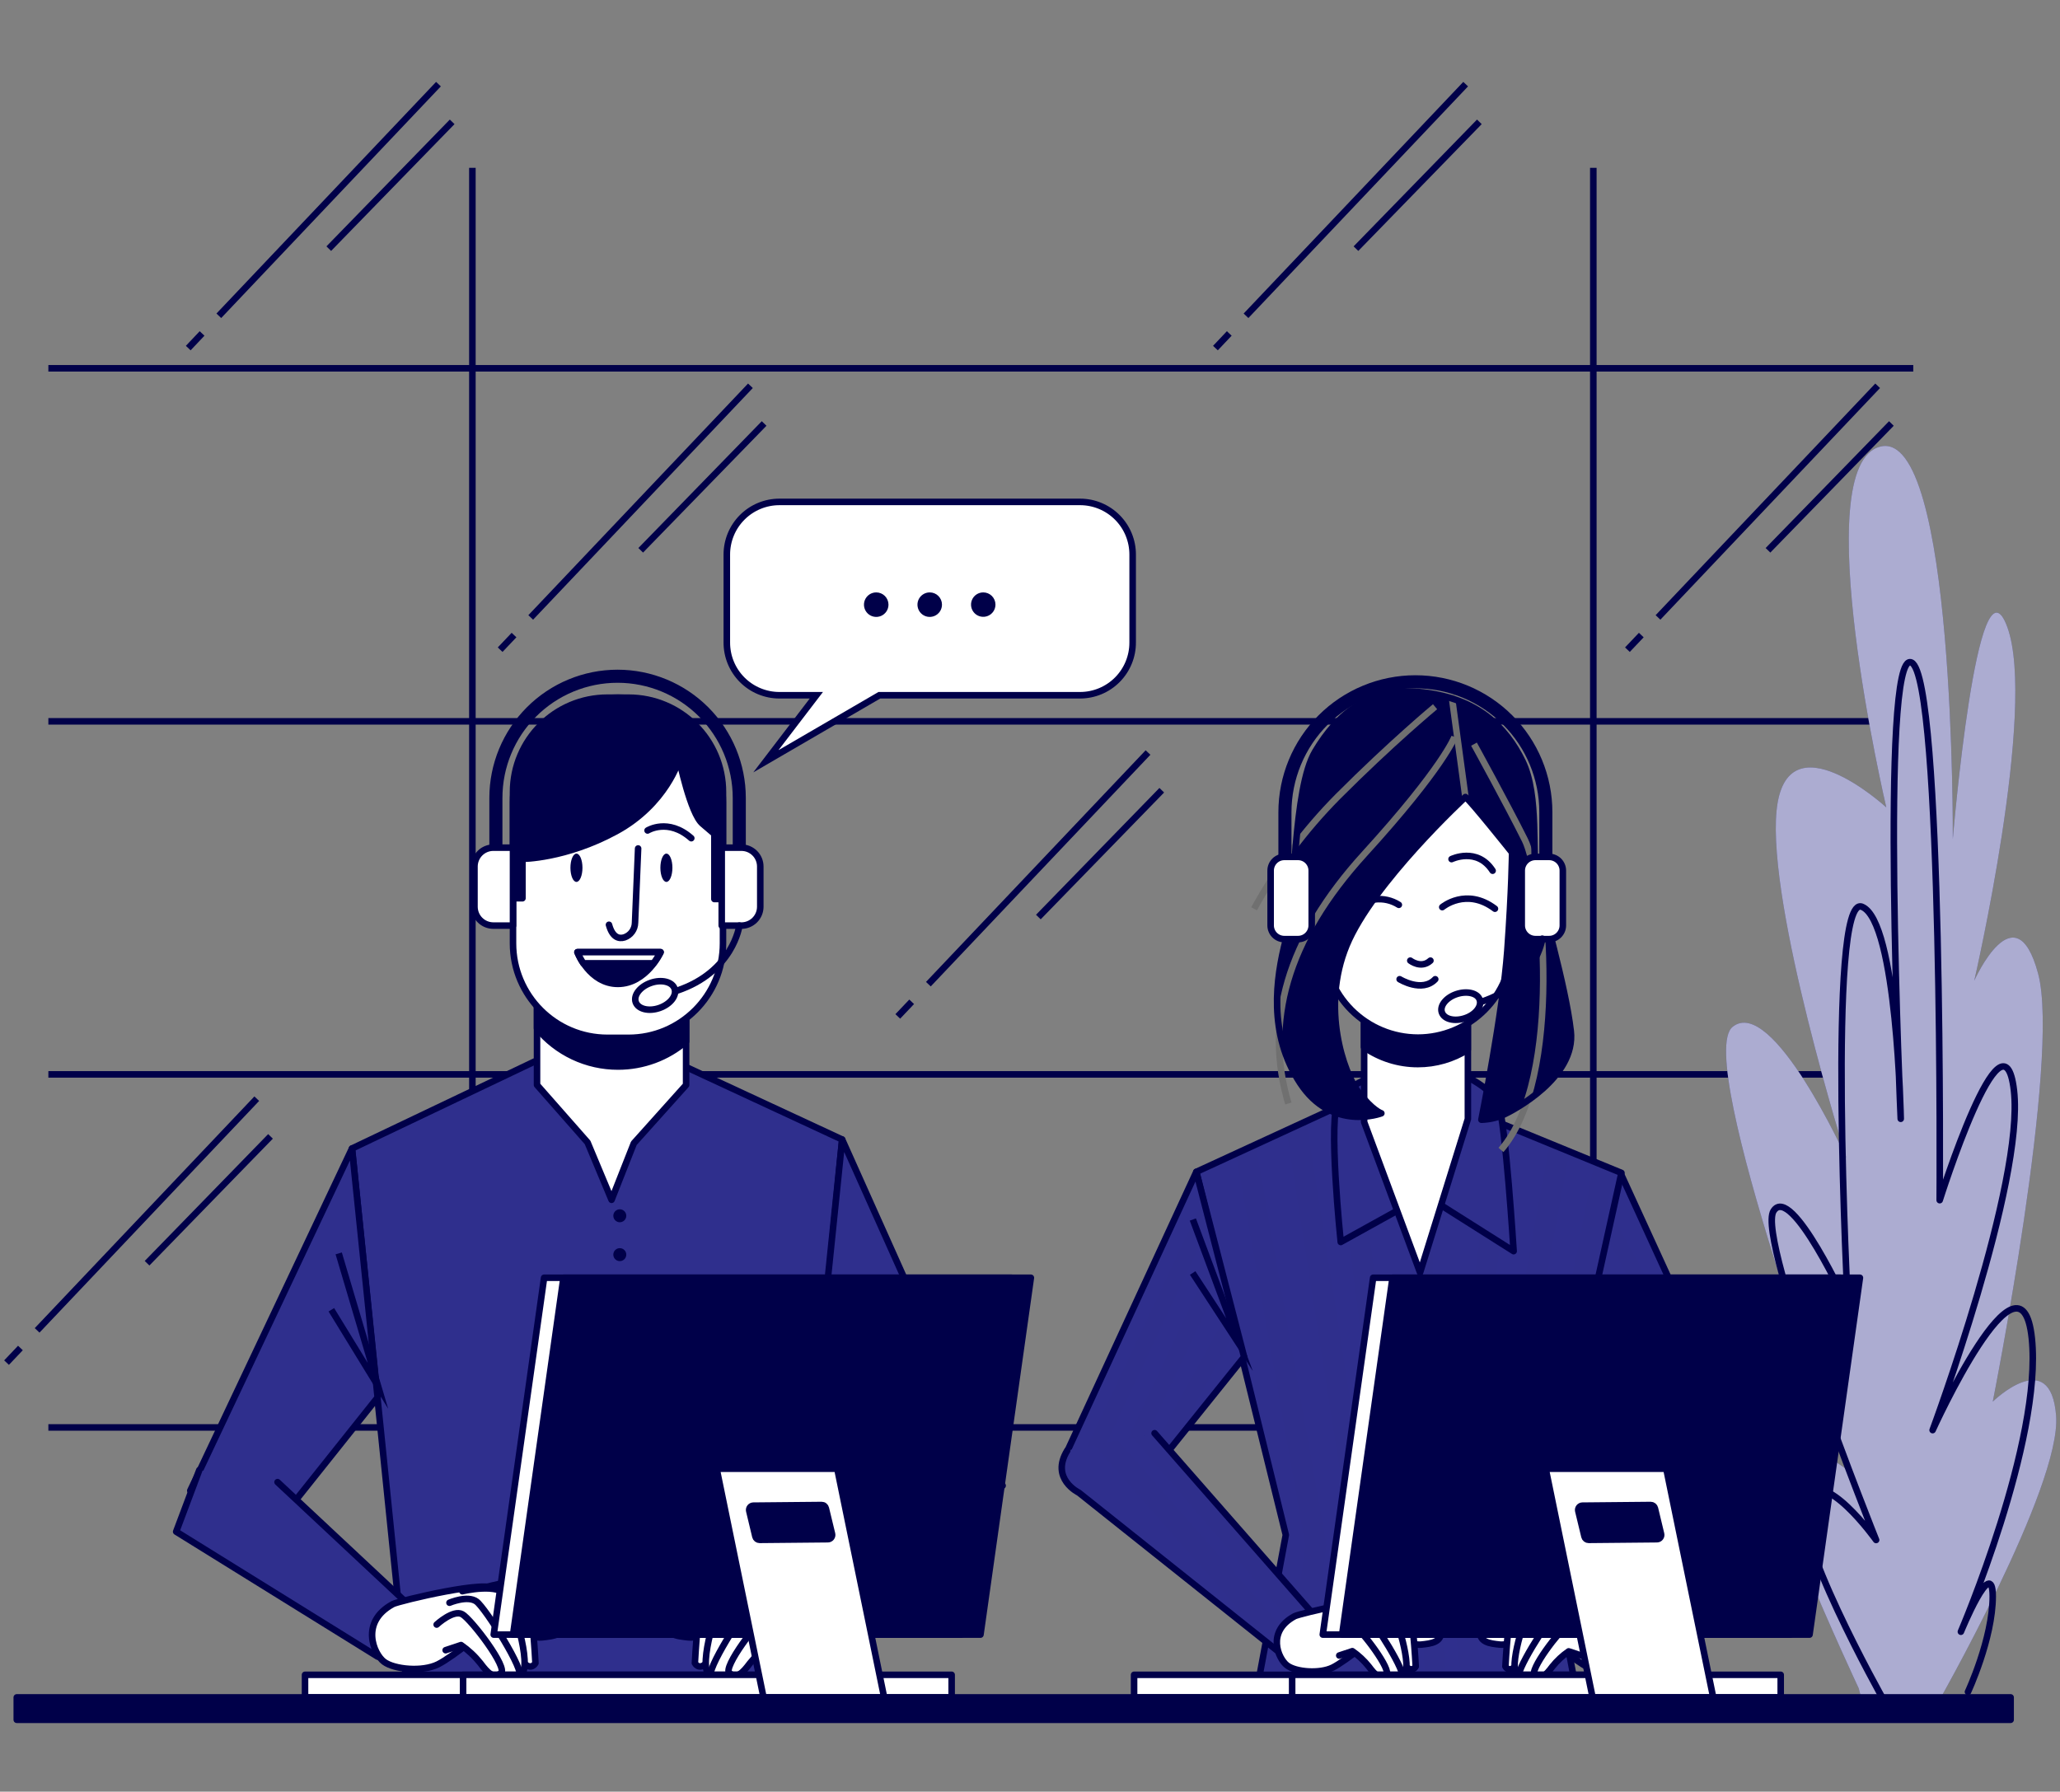 <svg width="315" height="274" viewBox="0 0 315 274" fill="none" xmlns="http://www.w3.org/2000/svg">
<rect x="0" y="0" width="315" height="274" fill="#808080" stroke="none"/>
<path d="M7.396 218.297H292.564" stroke="#000049" stroke-miterlimit="10"/>
<path d="M7.396 164.305H292.564" stroke="#000049" stroke-miterlimit="10"/>
<path d="M7.396 110.314H292.564" stroke="#000049" stroke-miterlimit="10"/>
<path d="M7.396 56.323H292.564" stroke="#000049" stroke-miterlimit="10"/>
<path d="M72.234 25.666V218.424" stroke="#000049" stroke-miterlimit="10"/>
<path d="M243.638 25.666V218.424" stroke="#000049" stroke-miterlimit="10"/>
<path d="M78.601 97.119L76.479 99.355" stroke="#000049" stroke-miterlimit="10"/>
<path d="M114.749 58.998L81.155 94.423" stroke="#000049" stroke-miterlimit="10"/>
<path d="M116.843 64.764L97.973 84.157" stroke="#000049" stroke-miterlimit="10"/>
<path d="M250.975 97.119L248.853 99.355" stroke="#000049" stroke-miterlimit="10"/>
<path d="M287.116 58.998L253.53 94.423" stroke="#000049" stroke-miterlimit="10"/>
<path d="M289.217 64.764L270.347 84.157" stroke="#000049" stroke-miterlimit="10"/>
<path d="M3.123 206.148L1 208.384" stroke="#000049" stroke-miterlimit="10"/>
<path d="M39.263 168.02L5.677 203.453" stroke="#000049" stroke-miterlimit="10"/>
<path d="M41.364 173.786L22.487 193.186" stroke="#000049" stroke-miterlimit="10"/>
<path d="M30.9 50.995L28.784 53.231" stroke="#000049" stroke-miterlimit="10"/>
<path d="M67.047 12.867L33.461 48.293" stroke="#000049" stroke-miterlimit="10"/>
<path d="M69.142 18.633L50.272 38.026" stroke="#000049" stroke-miterlimit="10"/>
<path d="M187.97 50.995L185.855 53.231" stroke="#000049" stroke-miterlimit="10"/>
<path d="M224.118 12.867L190.531 48.293" stroke="#000049" stroke-miterlimit="10"/>
<path d="M226.212 18.633L207.342 38.026" stroke="#000049" stroke-miterlimit="10"/>
<path d="M139.406 153.204L137.283 155.44" stroke="#000049" stroke-miterlimit="10"/>
<path d="M175.546 115.083L141.96 150.509" stroke="#000049" stroke-miterlimit="10"/>
<path d="M177.648 120.849L158.778 140.243" stroke="#000049" stroke-miterlimit="10"/>
<path d="M284.222 258.194C284.222 258.194 266.704 220.865 270.51 219.79C274.317 218.714 282.298 224.657 282.298 224.657C282.298 224.657 258.878 161.9 264.942 157.032C271.005 152.164 282.326 177.076 282.326 177.076C282.326 177.076 270.234 138.637 271.656 124.012C273.079 109.388 288.439 123.474 288.439 123.474C288.439 123.474 276.135 70.997 287.562 68.287C298.988 65.578 298.606 128.335 298.606 128.335C298.606 128.335 302.356 83.428 306.934 95.874C311.511 108.319 301.889 149.971 301.889 149.971C301.889 149.971 308.165 135.906 311.653 148.889C315.141 161.872 304.719 214.349 304.719 214.349C304.719 214.349 313.577 205.696 314.405 216.514C315.233 227.332 296.066 260.876 296.066 260.876L285.22 261.979L284.222 258.194Z" fill="#2F2F8D"/>
<path opacity="0.6" d="M284.222 258.194C284.222 258.194 266.704 220.865 270.51 219.79C274.317 218.714 282.298 224.657 282.298 224.657C282.298 224.657 258.878 161.9 264.942 157.032C271.005 152.164 282.326 177.076 282.326 177.076C282.326 177.076 270.234 138.637 271.656 124.012C273.079 109.388 288.439 123.474 288.439 123.474C288.439 123.474 276.135 70.997 287.562 68.287C298.988 65.578 298.606 128.335 298.606 128.335C298.606 128.335 302.356 83.428 306.934 95.874C311.511 108.319 301.889 149.971 301.889 149.971C301.889 149.971 308.165 135.906 311.653 148.889C315.141 161.872 304.719 214.349 304.719 214.349C304.719 214.349 313.577 205.696 314.405 216.514C315.233 227.332 296.066 260.876 296.066 260.876L285.22 261.979L284.222 258.194Z" fill="white"/>
<path d="M287.965 259.857C287.965 259.857 273.362 233.891 276.064 229.016C278.767 224.141 286.882 235.511 286.882 235.511C286.882 235.511 268.487 189.522 271.197 185.199C273.906 180.876 282.559 199.809 282.559 199.809C282.559 199.809 279.312 136.514 284.717 138.672C290.123 140.83 290.646 171.098 290.646 171.098C290.646 171.098 287.406 99.15 292.274 101.315C297.141 103.48 296.604 183.543 296.604 183.543C296.604 183.543 306.339 152.702 307.959 166.768C309.58 180.833 295.521 218.707 295.521 218.707C295.521 218.707 309.042 188.949 310.691 204.67C312.339 220.391 299.844 249.541 299.844 249.541C299.844 249.541 304.712 237.64 304.712 244.128C304.712 250.616 300.927 258.739 300.927 258.739" stroke="#000049" stroke-linecap="round" stroke-linejoin="round"/>
<path d="M247.784 179.369L267.489 222.372L255.093 225.867L240.476 207.67L247.784 179.369Z" fill="#2F2F8D"/>
<g opacity="0.1">
<path opacity="0.1" d="M244.226 193.137L243.391 196.384L259.756 224.551L262.105 223.893L244.226 193.137Z" fill="black"/>
<path opacity="0.1" d="M255.185 225.846L257.548 225.181L242.322 200.51L241.509 203.672L255.185 225.846Z" fill="black"/>
<path opacity="0.1" d="M246.249 185.305L245.386 188.658L264.178 223.306L266.498 222.648L246.249 185.305Z" fill="black"/>
</g>
<path d="M247.784 179.369L267.489 222.372L255.093 225.867L240.476 207.67L247.784 179.369Z" stroke="#000049" stroke-linecap="round" stroke-linejoin="round"/>
<path d="M208.595 167.39L182.933 179.213L196.616 234.732L192.258 258.088H240.943L236.124 232.709L247.94 179.369L221.033 168.324L208.595 167.39Z" fill="#2F2F8D"/>
<g opacity="0.1">
<path opacity="0.1" d="M208.828 258.088L209.812 235.971C209.822 235.867 209.822 235.763 209.812 235.659L199.729 171.48L196.758 172.845L206.663 235.992L205.68 258.088H208.828Z" fill="black"/>
<path opacity="0.1" d="M214.729 230.678C214.729 230.678 214.729 230.622 214.729 230.593L206.734 168.246L203.741 169.661L211.594 230.983L213.618 258.123H216.774L214.729 230.678Z" fill="black"/>
<path opacity="0.1" d="M199.927 258.088L202.757 236.501C202.782 236.342 202.782 236.18 202.757 236.02L191.968 175.067L189.017 176.425L199.63 236.331L196.8 258.088H199.927Z" fill="black"/>
<path opacity="0.1" d="M246.822 178.909L243.858 177.692L233.04 233.636C233.008 233.818 233.008 234.005 233.04 234.187L236.931 258.088H240.122L236.167 233.961L236.259 233.501L236.103 232.709L238.473 222.032L246.822 178.909Z" fill="black"/>
<path opacity="0.1" d="M218.465 173.744L215.323 173.836L217.934 258.088H221.075L218.465 173.744Z" fill="black"/>
<path opacity="0.1" d="M229.495 233.551L239.945 176.086L236.973 174.862L226.361 233.261C226.325 233.441 226.325 233.626 226.361 233.805L230.507 258.088H233.698L229.495 233.551Z" fill="black"/>
<path opacity="0.1" d="M223.785 231.598L231.731 172.711L228.724 171.48L220.644 231.372C220.627 231.498 220.627 231.627 220.644 231.754L223.573 258.088H226.736L223.785 231.598Z" fill="black"/>
</g>
<path d="M208.595 167.39L182.933 179.213L196.616 234.732L192.258 258.088H240.943L236.124 232.709L247.94 179.369L221.033 168.324L208.595 167.39Z" stroke="#000049" stroke-linecap="round" stroke-linejoin="round"/>
<path d="M182.933 179.213L162.719 222.987L175.624 225.711L190.241 207.514L182.933 179.213Z" fill="#2F2F8D"/>
<g opacity="0.1">
<path opacity="0.1" d="M188.246 199.788L174.167 225.407L175.624 225.712L178.992 221.516L189.102 203.12L188.246 199.788Z" fill="black"/>
<path opacity="0.1" d="M186.98 194.892L186.06 191.326L170.346 224.601L172.716 225.103L186.98 194.892Z" fill="black"/>
<path opacity="0.1" d="M165.216 223.511L167.587 224.013L184.97 187.102L184.044 183.522L165.216 223.511Z" fill="black"/>
</g>
<path d="M182.402 186.5L189.534 205.639L182.374 194.679" stroke="#000049" stroke-miterlimit="10"/>
<path d="M182.933 179.213L162.719 222.987L175.624 225.711L190.241 207.514L182.933 179.213Z" stroke="#000049" stroke-linecap="round" stroke-linejoin="round"/>
<path d="M176.551 219.181L202.057 248.267L197.104 253.864L164.962 228.266C164.962 228.266 160.554 226.143 163.2 221.827" fill="#2F2F8D"/>
<g opacity="0.1">
<path opacity="0.1" d="M199.383 250.291L201.774 248.246L188.911 233.275L176.551 219.181L173.225 219.839L199.383 250.291Z" fill="black"/>
<path opacity="0.1" d="M194.288 251.635L196.418 253.333L198.42 251.571L170.912 220.299L167.346 220.999L194.288 251.635Z" fill="black"/>
</g>
<path d="M176.551 219.181L202.057 248.267L197.104 253.864L164.962 228.266C164.962 228.266 160.554 226.143 163.2 221.827" stroke="#000049" stroke-linecap="round" stroke-linejoin="round"/>
<path d="M197.961 247.171C198.668 246.775 210.972 243.831 211.142 245.338C211.311 246.845 214.976 248.508 216.646 248.508C218.316 248.508 219.986 247.171 220.318 249.173C220.651 251.175 218.818 251.345 217.318 251.508C215.818 251.671 210.639 250.008 210.639 250.008C210.639 250.008 205.8 254.013 203.798 255.01C201.795 256.008 198.137 255.718 196.793 254.678C195.449 253.638 193.63 249.506 197.961 247.171Z" fill="white" stroke="#000049" stroke-linecap="round" stroke-linejoin="round"/>
<path d="M209.316 245.168C209.316 245.168 213.986 243.831 214.976 244.334C215.967 244.836 216.484 254.847 216.484 254.847C216.484 254.847 215.981 255.845 214.976 254.847C213.972 253.85 210.639 246.357 210.639 246.357" fill="white"/>
<path d="M209.316 245.168C209.316 245.168 213.986 243.831 214.976 244.334C215.967 244.836 216.484 254.847 216.484 254.847C216.484 254.847 215.981 255.845 214.976 254.847C213.972 253.85 210.639 246.357 210.639 246.357" stroke="#000049" stroke-linecap="round" stroke-linejoin="round"/>
<path d="M206.974 245.501C206.974 245.501 211.814 244.334 212.819 246.166C213.823 247.999 216.321 256.178 214.319 256.517C212.316 256.857 211.651 254.175 211.651 254.175L208.481 248.338L206.309 248.006" fill="white"/>
<path d="M206.974 245.501C206.974 245.501 211.814 244.334 212.819 246.166C213.823 247.999 216.321 256.178 214.319 256.517C212.316 256.857 211.651 254.175 211.651 254.175L208.481 248.338L206.309 248.006" stroke="#000049" stroke-linecap="round" stroke-linejoin="round"/>
<path d="M205.312 247.001C205.312 247.001 207.647 246.003 208.814 246.838C209.981 247.673 215.323 256.178 214.319 256.517C213.314 256.857 210.979 256.68 210.646 256.015C210.314 255.35 205.977 249.647 205.977 249.647" fill="white"/>
<path d="M205.312 247.001C205.312 247.001 207.647 246.003 208.814 246.838C209.981 247.673 215.323 256.178 214.319 256.517C213.314 256.857 210.979 256.68 210.646 256.015C210.314 255.35 205.977 249.647 205.977 249.647" stroke="#000049" stroke-linecap="round" stroke-linejoin="round"/>
<path d="M203.621 249.838C203.621 249.838 205.786 247.836 206.953 248.508C208.121 249.18 212.96 255.512 211.962 256.177C210.965 256.842 210.293 256.177 209.295 254.847C208.579 253.95 207.736 253.163 206.79 252.512L204.788 253.177" fill="white"/>
<path d="M203.621 249.838C203.621 249.838 205.786 247.836 206.953 248.508C208.121 249.18 212.96 255.512 211.962 256.177C210.965 256.842 210.293 256.177 209.295 254.847C208.579 253.95 207.736 253.163 206.79 252.512L204.788 253.177" stroke="#000049" stroke-linecap="round" stroke-linejoin="round"/>
<path d="M252.921 220.115L244.431 249.003L250.572 253.291L264.447 230.99C264.447 230.99 270.149 224.551 266.569 220.929" fill="#2F2F8D"/>
<g opacity="0.1">
<path opacity="0.1" d="M250.763 252.944L250.869 252.767L262.621 220.695L259.338 220.497L247.982 251.501L249.256 252.385L250.763 252.944Z" fill="black"/>
<path opacity="0.1" d="M244.445 249.024L247.112 250.892L258.079 220.511L257.775 220.405L254.838 220.228L244.445 249.024Z" fill="black"/>
<path opacity="0.1" d="M267.538 222.62C267.35 221.981 267.005 221.399 266.534 220.929L264.85 220.83L255.978 244.595L264.411 231.025L267.538 222.62Z" fill="black"/>
</g>
<path d="M252.921 220.115L244.431 249.003L250.572 253.291L264.447 230.99C264.447 230.99 270.149 224.551 266.569 220.929" stroke="#000049" stroke-linecap="round" stroke-linejoin="round"/>
<path d="M248.704 247.171C247.997 246.775 235.686 243.831 235.523 245.338C235.36 246.845 231.681 248.508 230.018 248.508C228.356 248.508 226.679 247.171 226.346 249.173C226.014 251.175 227.846 251.345 229.346 251.508C230.846 251.671 236.025 250.008 236.025 250.008C236.025 250.008 240.865 254.013 242.867 255.01C244.869 256.008 248.527 255.718 249.872 254.678C251.216 253.638 253.041 249.506 248.704 247.171Z" fill="white" stroke="#000049" stroke-linecap="round" stroke-linejoin="round"/>
<path d="M237.355 245.168C237.355 245.168 232.686 243.831 231.695 244.334C230.705 244.836 230.195 254.847 230.195 254.847C230.195 254.847 230.698 255.845 231.695 254.847C232.693 253.85 236.039 246.357 236.039 246.357" fill="white"/>
<path d="M237.355 245.168C237.355 245.168 232.686 243.831 231.695 244.334C230.705 244.836 230.195 254.847 230.195 254.847C230.195 254.847 230.698 255.845 231.695 254.847C232.693 253.85 236.039 246.357 236.039 246.357" stroke="#000049" stroke-linecap="round" stroke-linejoin="round"/>
<path d="M239.704 245.501C239.704 245.501 234.872 244.334 233.867 246.166C232.863 247.999 230.33 256.178 232.367 256.517C234.405 256.857 235.035 254.175 235.035 254.175L238.204 248.338L240.377 248.006" fill="white"/>
<path d="M239.704 245.501C239.704 245.501 234.872 244.334 233.867 246.166C232.863 247.999 230.33 256.178 232.367 256.517C234.405 256.857 235.035 254.175 235.035 254.175L238.204 248.338L240.377 248.006" stroke="#000049" stroke-linecap="round" stroke-linejoin="round"/>
<path d="M241.36 247.001C241.36 247.001 239.025 246.003 237.858 246.838C236.69 247.673 231.349 256.178 232.353 256.517C233.358 256.857 235.686 256.68 236.025 256.015C236.365 255.35 240.695 249.647 240.695 249.647" fill="white"/>
<path d="M241.36 247.001C241.36 247.001 239.025 246.003 237.858 246.838C236.69 247.673 231.349 256.178 232.353 256.517C233.358 256.857 235.686 256.68 236.025 256.015C236.365 255.35 240.695 249.647 240.695 249.647" stroke="#000049" stroke-linecap="round" stroke-linejoin="round"/>
<path d="M243.03 249.838C243.03 249.838 240.865 247.829 239.704 248.536C238.544 249.244 233.698 255.541 234.702 256.206C235.707 256.871 236.372 256.206 237.37 254.876C238.085 253.978 238.929 253.192 239.874 252.541L241.877 253.206" fill="white"/>
<path d="M243.03 249.838C243.03 249.838 240.865 247.829 239.704 248.536C238.544 249.244 233.698 255.541 234.702 256.206C235.707 256.871 236.372 256.206 237.37 254.876C238.085 253.978 238.929 253.192 239.874 252.541L241.877 253.206" stroke="#000049" stroke-linecap="round" stroke-linejoin="round"/>
<path d="M210.455 164.433C210.455 164.433 206.415 165.678 204.703 168.169C202.991 170.659 205.015 189.939 205.015 189.939L217.927 182.786L231.455 191.34C231.455 191.34 230.21 171.593 229.12 168.791C228.03 165.989 221.189 162.728 218.854 163.039C216.519 163.35 210.455 164.433 210.455 164.433Z" fill="#2F2F8D" stroke="#000049" stroke-linecap="round" stroke-linejoin="round"/>
<path d="M208.595 153.707V171.593L217.149 194.609L224.457 171.126V153.551L208.595 153.707Z" fill="white" stroke="#000049" stroke-linecap="round" stroke-linejoin="round"/>
<path d="M208.573 160.131C210.988 161.825 213.867 162.732 216.816 162.728C219.512 162.73 222.154 161.969 224.436 160.534V153.551L208.573 153.728V160.131Z" fill="#000049" stroke="#000049" stroke-linecap="round" stroke-linejoin="round"/>
<path d="M216.837 158.681C213.016 158.681 209.351 157.163 206.649 154.462C203.946 151.76 202.427 148.096 202.425 144.275L199.885 124.012C199.885 119.508 201.674 115.189 204.859 112.005C208.043 108.82 212.362 107.031 216.866 107.031C221.369 107.031 225.688 108.82 228.873 112.005C232.057 115.189 233.846 119.508 233.846 124.012L231.214 144.247C231.218 146.139 230.849 148.013 230.128 149.762C229.408 151.511 228.35 153.101 227.015 154.441C225.68 155.782 224.094 156.846 222.348 157.573C220.601 158.301 218.729 158.677 216.837 158.681Z" fill="white" stroke="#000049" stroke-linecap="round" stroke-linejoin="round"/>
<path d="M220.538 138.728C220.538 138.728 224.21 135.651 228.596 138.969" stroke="#000049" stroke-linecap="round" stroke-linejoin="round"/>
<path d="M213.901 138.375C212.81 137.68 211.512 137.387 210.229 137.547" stroke="#000049" stroke-linecap="round" stroke-linejoin="round"/>
<path d="M221.96 131.384C221.96 131.384 225.872 129.488 228.243 133.16" stroke="#000049" stroke-linecap="round" stroke-linejoin="round"/>
<path d="M215.649 146.907C215.649 146.907 217.311 148.209 218.733 146.907" stroke="#000049" stroke-linecap="round" stroke-linejoin="round"/>
<path d="M214.021 149.752C214.021 149.752 217.46 151.874 219.469 149.752" stroke="#000049" stroke-linecap="round" stroke-linejoin="round"/>
<path d="M224.082 121.889C224.082 121.889 209.875 135.007 205.913 144.566C201.951 154.124 205.503 164.107 207.689 166.98C209.875 169.853 211.227 170.256 211.227 170.256C211.227 170.256 203.713 173.128 198.795 165.614C193.878 158.101 195.102 149.624 196.609 143.752C198.116 137.88 197.699 120.658 201.116 114.92C204.533 109.182 209.451 104.944 217.651 105.899C225.851 106.855 230.217 111.093 232.813 116.42C235.41 121.748 234.179 130.769 234.999 134.731C235.82 138.693 239.372 150.58 240.193 157.683C241.013 164.787 231.327 169.845 229.799 170.532C228.76 170.969 227.65 171.208 226.523 171.239C226.523 171.239 229.799 154.846 230.485 145.415C231.172 135.983 231.214 130.38 231.214 130.38C231.214 130.38 224.769 122.3 224.082 121.889Z" fill="#000049"/>
<path d="M222.42 112.692C222.42 112.692 220.743 117.312 208.679 130.55C196.616 143.787 193.34 156.417 197.005 168.756" stroke="#707070" stroke-miterlimit="10"/>
<path d="M219.441 108.079C219.441 108.079 212.804 113.576 204.583 121.812C199.53 126.91 195.215 132.69 191.763 138.983" stroke="#707070" stroke-miterlimit="10"/>
<path d="M225.391 113.802C225.391 113.802 230.429 122.958 233.174 128.455C235.919 133.953 239.131 164.85 229.516 175.859" stroke="#707070" stroke-miterlimit="10"/>
<path d="M221.96 106.246L224.082 121.889" stroke="#707070" stroke-miterlimit="10"/>
<path d="M224.082 121.889C224.082 121.889 209.875 135.007 205.913 144.566C201.951 154.124 205.503 164.107 207.689 166.98C209.875 169.853 211.227 170.256 211.227 170.256C211.227 170.256 203.713 173.128 198.795 165.614C193.878 158.101 195.102 149.624 196.609 143.752C198.116 137.88 197.699 120.658 201.116 114.92C204.533 109.182 209.451 104.944 217.651 105.899C225.851 106.855 230.217 111.093 232.813 116.42C235.41 121.748 234.179 130.769 234.999 134.731C235.82 138.693 239.372 150.58 240.193 157.683C241.013 164.787 231.327 169.845 229.799 170.532C228.76 170.969 227.65 171.208 226.523 171.239C226.523 171.239 229.799 154.846 230.485 145.415C231.172 135.983 231.214 130.38 231.214 130.38C231.214 130.38 224.769 122.3 224.082 121.889Z" stroke="#000049" stroke-linecap="round" stroke-linejoin="round"/>
<path d="M198.484 131.045H196.39C195.233 131.045 194.296 131.982 194.296 133.139V141.523C194.296 142.68 195.233 143.617 196.39 143.617H198.484C199.641 143.617 200.578 142.68 200.578 141.523V133.139C200.578 131.982 199.641 131.045 198.484 131.045Z" fill="white" stroke="#000049" stroke-linecap="round" stroke-linejoin="round"/>
<path d="M236.881 131.045H234.787C233.631 131.045 232.693 131.982 232.693 133.139V141.523C232.693 142.68 233.631 143.617 234.787 143.617H236.881C238.038 143.617 238.976 142.68 238.976 141.523V133.139C238.976 131.982 238.038 131.045 236.881 131.045Z" fill="white" stroke="#000049" stroke-linecap="round" stroke-linejoin="round"/>
<path d="M236.379 131.045V124.21C236.379 118.92 234.278 113.847 230.537 110.107C226.797 106.366 221.724 104.265 216.434 104.265C211.144 104.265 206.07 106.366 202.328 110.106C198.587 113.846 196.484 118.92 196.482 124.21V131.045" stroke="#000049" stroke-width="2" stroke-linejoin="round"/>
<path d="M235.834 143.554C235.834 143.554 234.95 150.395 226.58 153.183" stroke="#000049" stroke-linecap="round" stroke-linejoin="round"/>
<path d="M226.261 152.886C226.615 153.912 225.618 155.185 224.026 155.716C222.434 156.247 220.87 155.886 220.488 154.86C220.106 153.834 221.132 152.56 222.717 152.03C224.302 151.499 225.929 151.86 226.261 152.886Z" stroke="#000049" stroke-linecap="round" stroke-linejoin="round"/>
<path d="M83.059 161.709L53.824 175.64L62.257 258.258H120.536L128.779 174.267L101.306 161.511L83.059 161.709Z" fill="#2F2F8D" stroke="#000049" stroke-linecap="round" stroke-linejoin="round"/>
<path d="M94.775 186.918C95.322 186.918 95.766 186.474 95.766 185.927C95.766 185.38 95.322 184.937 94.775 184.937C94.228 184.937 93.785 185.38 93.785 185.927C93.785 186.474 94.228 186.918 94.775 186.918Z" fill="#000049"/>
<path d="M95.766 191.871C95.766 192.067 95.708 192.258 95.599 192.421C95.49 192.584 95.335 192.711 95.154 192.786C94.973 192.861 94.774 192.88 94.582 192.842C94.39 192.804 94.213 192.71 94.075 192.571C93.936 192.433 93.842 192.256 93.804 192.064C93.766 191.872 93.785 191.673 93.86 191.492C93.935 191.311 94.062 191.156 94.225 191.047C94.388 190.938 94.579 190.88 94.775 190.88C95.038 190.88 95.29 190.984 95.476 191.17C95.662 191.356 95.766 191.608 95.766 191.871Z" fill="#000049"/>
<path d="M104.914 165.926L96.926 174.833L93.516 183.486L89.844 174.706L82.118 165.926V150.332H104.914V165.926Z" fill="white" stroke="#000049" stroke-linecap="round" stroke-linejoin="round"/>
<path d="M82.118 157.266C83.621 159.094 85.512 160.565 87.653 161.575C89.794 162.584 92.132 163.106 94.499 163.103C98.32 163.107 102.015 161.742 104.914 159.254V150.332H82.118V157.266Z" fill="#000049" stroke="#000049" stroke-linecap="round" stroke-linejoin="round"/>
<path d="M96.106 106.692H92.893C84.914 106.692 78.446 113.16 78.446 121.139V144.268C78.446 152.247 84.914 158.716 92.893 158.716H96.106C104.085 158.716 110.553 152.247 110.553 144.268V121.139C110.553 113.16 104.085 106.692 96.106 106.692Z" fill="white" stroke="#000049" stroke-linecap="round" stroke-linejoin="round"/>
<path d="M97.577 129.757L97.103 141.127C97.094 141.62 96.933 142.098 96.644 142.496C96.354 142.895 95.949 143.195 95.483 143.356C94.627 143.617 93.65 143.356 93.12 141.424" stroke="#000049" stroke-linecap="round" stroke-linejoin="round"/>
<path d="M88.294 145.613H101.03C101.03 145.613 98.801 150.466 94.478 150.466C90.155 150.466 88.294 145.613 88.294 145.613Z" fill="#000049" stroke="#000049" stroke-linecap="round" stroke-linejoin="round"/>
<path d="M89.2 147.318H99.926C100.334 146.785 100.689 146.214 100.987 145.613H88.294C88.536 146.211 88.84 146.782 89.2 147.318Z" fill="white" stroke="#000049" stroke-linecap="round" stroke-linejoin="round"/>
<path d="M88.146 134.872C88.654 134.872 89.066 133.903 89.066 132.707C89.066 131.512 88.654 130.542 88.146 130.542C87.638 130.542 87.226 131.512 87.226 132.707C87.226 133.903 87.638 134.872 88.146 134.872Z" fill="#000049"/>
<path d="M101.9 134.872C102.408 134.872 102.82 133.903 102.82 132.707C102.82 131.512 102.408 130.542 101.9 130.542C101.392 130.542 100.98 131.512 100.98 132.707C100.98 133.903 101.392 134.872 101.9 134.872Z" fill="#000049"/>
<path d="M99.02 127.005C99.02 127.005 102.162 125.038 105.706 128.186" stroke="#000049" stroke-linecap="round" stroke-linejoin="round"/>
<path d="M94.499 106.692C90.242 106.692 86.158 108.383 83.148 111.394C80.137 114.404 78.446 118.488 78.446 122.745V137.37H78.58H79.889V131.342C79.889 131.342 86.441 131.342 94.174 127.153C101.907 122.965 103.86 116.13 103.86 116.13C103.86 116.13 105.565 124.387 107.398 125.958L109.237 127.528V137.49H110.546V122.745C110.546 118.489 108.856 114.407 105.847 111.396C102.837 108.386 98.756 106.694 94.499 106.692Z" fill="#000049" stroke="#000049" stroke-linecap="round" stroke-linejoin="round"/>
<path d="M75.439 129.63H78.446V141.551H75.439C74.673 141.551 73.939 141.247 73.397 140.706C72.856 140.165 72.552 139.43 72.552 138.665V132.502C72.556 131.739 72.862 131.008 73.403 130.47C73.943 129.932 74.675 129.63 75.439 129.63Z" fill="white" stroke="#000049" stroke-linecap="round" stroke-linejoin="round"/>
<path d="M113.369 141.552H110.362V129.63H113.369C113.748 129.63 114.123 129.704 114.474 129.849C114.824 129.995 115.142 130.207 115.41 130.475C115.678 130.743 115.891 131.061 116.036 131.412C116.181 131.762 116.256 132.137 116.256 132.516V138.679C116.252 139.442 115.946 140.173 115.405 140.711C114.864 141.249 114.132 141.552 113.369 141.552Z" fill="white" stroke="#000049" stroke-linecap="round" stroke-linejoin="round"/>
<path d="M75.828 129.63V122.024C75.828 117.089 77.788 112.356 81.278 108.866C84.767 105.376 89.501 103.416 94.436 103.416V103.416C99.37 103.418 104.102 105.379 107.591 108.868C111.081 112.357 113.042 117.089 113.044 122.024V129.63" stroke="#000049" stroke-width="2" stroke-linejoin="round"/>
<path d="M113.058 141.552C113.058 141.552 112.138 148.627 103.492 151.513" stroke="#000049" stroke-linecap="round" stroke-linejoin="round"/>
<path d="M103.152 151.202C103.52 152.263 102.487 153.579 100.846 154.152C99.204 154.725 97.577 154.322 97.209 153.261C96.841 152.2 97.874 150.884 99.516 150.311C101.157 149.737 102.806 150.141 103.152 151.202Z" stroke="#000049" stroke-linecap="round" stroke-linejoin="round"/>
<path d="M53.824 175.64L29.096 227.961L39.298 236.862L57.743 213.712L53.824 175.64Z" fill="#2F2F8D" stroke="#000049" stroke-linecap="round" stroke-linejoin="round"/>
<path d="M51.793 191.679L57.8 211.943L50.668 200.304" stroke="#000049" stroke-miterlimit="10"/>
<path d="M128.779 174.267L152.325 226.858L137.807 233.14L124.852 212.339L128.779 174.267Z" fill="#2F2F8D" stroke="#000049" stroke-linecap="round" stroke-linejoin="round"/>
<path d="M42.44 226.659L63.63 246.477L57.743 253.347L26.938 234.237L30.476 224.82" fill="#2F2F8D"/>
<path d="M42.44 226.659L63.63 246.477L57.743 253.347L26.938 234.237L30.476 224.82" stroke="#000049" stroke-linecap="round" stroke-linejoin="round"/>
<path d="M60.099 245.303C60.963 244.836 75.403 241.376 75.601 243.145C75.799 244.914 80.115 246.874 82.075 246.874C84.035 246.874 86.002 245.303 86.391 247.659C86.78 250.015 84.629 250.206 82.853 250.404C81.078 250.602 75.007 248.635 75.007 248.635C75.007 248.635 69.347 253.347 66.963 254.529C64.578 255.711 60.291 255.307 58.72 254.133C57.149 252.958 54.998 248.048 60.099 245.303Z" fill="white" stroke="#000049" stroke-linecap="round" stroke-linejoin="round"/>
<path d="M73.436 242.947C73.436 242.947 78.934 241.376 80.108 241.97C81.283 242.565 81.877 254.331 81.877 254.331C81.877 254.331 81.283 255.505 80.108 254.331C78.934 253.156 75.014 244.291 75.014 244.291" fill="white"/>
<path d="M73.436 242.947C73.436 242.947 78.934 241.376 80.108 241.97C81.283 242.565 81.877 254.331 81.877 254.331C81.877 254.331 81.283 255.505 80.108 254.331C78.934 253.156 75.014 244.291 75.014 244.291" stroke="#000049" stroke-linecap="round" stroke-linejoin="round"/>
<path d="M70.698 243.343C70.698 243.343 76.358 241.97 77.561 244.128C78.764 246.286 81.686 255.901 79.33 256.291C76.974 256.68 76.189 253.545 76.189 253.545L72.46 246.675L69.913 246.286" fill="white"/>
<path d="M70.698 243.343C70.698 243.343 76.358 241.97 77.561 244.128C78.764 246.286 81.686 255.901 79.33 256.291C76.974 256.68 76.189 253.545 76.189 253.545L72.46 246.675L69.913 246.286" stroke="#000049" stroke-linecap="round" stroke-linejoin="round"/>
<path d="M68.731 245.105C68.731 245.105 71.484 243.93 72.856 244.914C74.229 245.897 80.512 255.901 79.33 256.319C78.148 256.736 75.403 256.517 75.014 255.732C74.625 254.946 69.517 248.274 69.517 248.274" fill="white"/>
<path d="M68.731 245.105C68.731 245.105 71.484 243.93 72.856 244.914C74.229 245.897 80.512 255.901 79.33 256.319C78.148 256.736 75.403 256.517 75.014 255.732C74.625 254.946 69.517 248.274 69.517 248.274" stroke="#000049" stroke-linecap="round" stroke-linejoin="round"/>
<path d="M66.772 248.444C66.772 248.444 69.326 246.088 70.698 246.873C72.071 247.659 77.773 255.116 76.585 255.901C75.396 256.687 74.618 255.901 73.443 254.331C72.603 253.274 71.611 252.346 70.5 251.578L68.144 252.364" fill="white"/>
<path d="M66.772 248.444C66.772 248.444 69.326 246.088 70.698 246.873C72.071 247.659 77.773 255.116 76.585 255.901C75.396 256.687 74.618 255.901 73.443 254.331C72.603 253.274 71.611 252.346 70.5 251.578L68.144 252.364" stroke="#000049" stroke-linecap="round" stroke-linejoin="round"/>
<path d="M134.248 221.65L121.824 247.871L129.819 252.095L153.316 227.197L146.573 219.733" fill="#2F2F8D"/>
<path d="M134.248 221.65L121.824 247.871L129.819 252.095L153.316 227.197L146.573 219.733" stroke="#000049" stroke-linecap="round" stroke-linejoin="round"/>
<path d="M128.043 245.303C127.18 244.836 112.732 241.376 112.541 243.145C112.35 244.914 108.027 246.874 106.06 246.874C104.093 246.874 102.141 245.303 101.744 247.659C101.348 250.015 103.513 250.206 105.282 250.404C107.051 250.602 113.128 248.635 113.128 248.635C113.128 248.635 118.789 253.347 121.173 254.529C123.557 255.711 127.845 255.307 129.416 254.133C130.986 252.958 133.144 248.048 128.043 245.303Z" fill="white" stroke="#000049" stroke-linecap="round" stroke-linejoin="round"/>
<path d="M114.699 242.947C114.699 242.947 109.202 241.376 108.027 241.97C106.853 242.565 106.258 254.331 106.258 254.331C106.258 254.331 106.846 255.505 108.027 254.331C109.209 253.156 113.128 244.291 113.128 244.291" fill="white"/>
<path d="M114.699 242.947C114.699 242.947 109.202 241.376 108.027 241.97C106.853 242.565 106.258 254.331 106.258 254.331C106.258 254.331 106.846 255.505 108.027 254.331C109.209 253.156 113.128 244.291 113.128 244.291" stroke="#000049" stroke-linecap="round" stroke-linejoin="round"/>
<path d="M117.444 243.343C117.444 243.343 111.784 241.97 110.574 244.128C109.365 246.286 106.457 255.901 108.813 256.319C111.169 256.736 111.947 253.574 111.947 253.574L115.676 246.704L118.23 246.314" fill="white"/>
<path d="M117.444 243.343C117.444 243.343 111.784 241.97 110.574 244.128C109.365 246.286 106.457 255.901 108.813 256.319C111.169 256.736 111.947 253.574 111.947 253.574L115.676 246.704L118.23 246.314" stroke="#000049" stroke-linecap="round" stroke-linejoin="round"/>
<path d="M119.425 245.105C119.425 245.105 116.68 243.93 115.308 244.914C113.935 245.897 107.631 255.901 108.813 256.319C109.994 256.736 112.732 256.517 113.128 255.732C113.525 254.946 118.619 248.274 118.619 248.274" fill="white"/>
<path d="M119.425 245.105C119.425 245.105 116.68 243.93 115.308 244.914C113.935 245.897 107.631 255.901 108.813 256.319C109.994 256.736 112.732 256.517 113.128 255.732C113.525 254.946 118.619 248.274 118.619 248.274" stroke="#000049" stroke-linecap="round" stroke-linejoin="round"/>
<path d="M121.371 248.444C121.371 248.444 118.817 246.088 117.444 246.873C116.072 247.659 110.369 255.116 111.558 255.901C112.746 256.687 113.518 255.901 114.699 254.331C115.54 253.274 116.531 252.346 117.642 251.578L119.998 252.364" fill="white"/>
<path d="M121.371 248.444C121.371 248.444 118.817 246.088 117.444 246.873C116.072 247.659 110.369 255.116 111.558 255.901C112.746 256.687 113.518 255.901 114.699 254.331C115.54 253.274 116.531 252.346 117.642 251.578L119.998 252.364" stroke="#000049" stroke-linecap="round" stroke-linejoin="round"/>
<path d="M165.174 76.756H119.185C117.052 76.756 115.007 77.603 113.499 79.11C111.991 80.617 111.142 82.662 111.14 84.794V98.237C111.135 99.296 111.338 100.345 111.739 101.325C112.14 102.305 112.73 103.196 113.476 103.948C114.222 104.699 115.109 105.296 116.087 105.703C117.064 106.111 118.112 106.322 119.171 106.324H124.831L117.112 116.42L134.467 106.324H165.174C166.23 106.321 167.276 106.11 168.251 105.703C169.226 105.296 170.111 104.702 170.856 103.953C171.601 103.204 172.191 102.315 172.593 101.338C172.995 100.361 173.2 99.314 173.197 98.258V84.815C173.201 82.683 172.358 80.636 170.854 79.125C169.349 77.614 167.306 76.762 165.174 76.756Z" fill="white" stroke="#000049" stroke-miterlimit="10"/>
<path d="M135.861 92.463C135.862 92.834 135.754 93.198 135.549 93.507C135.343 93.816 135.051 94.058 134.709 94.201C134.366 94.344 133.989 94.382 133.625 94.31C133.261 94.239 132.926 94.061 132.663 93.799C132.4 93.537 132.221 93.203 132.148 92.839C132.075 92.475 132.112 92.097 132.253 91.754C132.395 91.412 132.635 91.118 132.944 90.912C133.252 90.706 133.615 90.596 133.986 90.596C134.482 90.596 134.958 90.792 135.309 91.142C135.661 91.492 135.859 91.967 135.861 92.463Z" fill="#000049"/>
<path d="M144.04 92.463C144.041 92.835 143.932 93.198 143.727 93.508C143.522 93.817 143.229 94.058 142.886 94.201C142.543 94.344 142.165 94.382 141.801 94.31C141.437 94.237 141.102 94.059 140.839 93.796C140.577 93.534 140.398 93.199 140.326 92.834C140.254 92.47 140.291 92.093 140.434 91.75C140.577 91.407 140.818 91.114 141.128 90.909C141.437 90.703 141.801 90.594 142.172 90.596C142.668 90.596 143.143 90.792 143.493 91.143C143.843 91.493 144.04 91.968 144.04 92.463Z" fill="#000049"/>
<path d="M152.219 92.463C152.219 92.833 152.109 93.194 151.904 93.501C151.699 93.808 151.407 94.048 151.066 94.189C150.725 94.33 150.349 94.367 149.987 94.295C149.624 94.223 149.292 94.045 149.03 93.784C148.769 93.523 148.591 93.19 148.519 92.828C148.447 92.465 148.484 92.09 148.625 91.749C148.767 91.407 149.006 91.115 149.313 90.91C149.621 90.705 149.982 90.596 150.351 90.596C150.847 90.596 151.322 90.792 151.672 91.142C152.022 91.493 152.219 91.968 152.219 92.463Z" fill="#000049"/>
<path d="M259.126 256.128H173.417V259.588H259.126V256.128Z" fill="white" stroke="#000049" stroke-linecap="round" stroke-linejoin="round"/>
<path d="M272.293 256.128H197.586V259.588H272.293V256.128Z" fill="white" stroke="#000049" stroke-linecap="round" stroke-linejoin="round"/>
<path d="M273.744 249.98H202.27L209.974 195.408H281.449L273.744 249.98Z" fill="white" stroke="#000049" stroke-linecap="round" stroke-linejoin="round"/>
<path d="M276.701 249.98H205.227L212.932 195.408H284.406L276.701 249.98Z" fill="#000049" stroke="#000049" stroke-linecap="round" stroke-linejoin="round"/>
<path d="M254.796 224.615L261.97 259.581H243.525L236.358 224.615H254.796ZM242.287 234.994C242.322 235.136 242.404 235.262 242.52 235.352C242.635 235.442 242.777 235.49 242.924 235.489L253.374 235.39C253.472 235.389 253.568 235.365 253.656 235.322C253.743 235.278 253.82 235.215 253.88 235.137C253.94 235.06 253.981 234.97 254.002 234.874C254.022 234.778 254.02 234.679 253.997 234.584L253.056 230.664C253.021 230.521 252.939 230.394 252.824 230.303C252.708 230.212 252.566 230.162 252.419 230.162L241.969 230.261C241.871 230.262 241.774 230.286 241.686 230.33C241.599 230.374 241.522 230.436 241.461 230.514C241.401 230.591 241.359 230.681 241.337 230.777C241.316 230.872 241.317 230.972 241.339 231.067L242.287 234.994Z" fill="white" stroke="#000049" stroke-linecap="round" stroke-linejoin="round"/>
<path d="M132.352 256.128H46.642V259.588H132.352V256.128Z" fill="white" stroke="#000049" stroke-linecap="round" stroke-linejoin="round"/>
<path d="M145.519 256.128H70.811V259.588H145.519V256.128Z" fill="white" stroke="#000049" stroke-linecap="round" stroke-linejoin="round"/>
<path d="M146.969 249.98H75.495L83.2 195.408H154.674L146.969 249.98Z" fill="white" stroke="#000049" stroke-linecap="round" stroke-linejoin="round"/>
<path d="M149.927 249.98H78.453L86.158 195.408H157.632L149.927 249.98Z" fill="#000049" stroke="#000049" stroke-linecap="round" stroke-linejoin="round"/>
<path d="M128.029 224.615L135.196 259.581H116.751L109.584 224.615H128.029ZM115.513 234.994C115.549 235.136 115.631 235.261 115.746 235.351C115.862 235.44 116.003 235.489 116.149 235.489L126.6 235.39C126.698 235.389 126.794 235.365 126.882 235.321C126.97 235.278 127.047 235.215 127.107 235.137C127.167 235.06 127.21 234.97 127.231 234.874C127.252 234.779 127.251 234.679 127.229 234.584L126.281 230.664C126.248 230.521 126.166 230.393 126.051 230.302C125.935 230.21 125.792 230.161 125.644 230.162L115.194 230.261C115.096 230.262 115 230.286 114.912 230.33C114.825 230.373 114.748 230.436 114.688 230.514C114.629 230.591 114.587 230.681 114.567 230.777C114.547 230.873 114.548 230.972 114.572 231.067L115.513 234.994Z" fill="white" stroke="#000049" stroke-linecap="round" stroke-linejoin="round"/>
<path d="M307.45 259.581H2.564V263.005H307.45V259.581Z" fill="#000049" stroke="#000049" stroke-linecap="round" stroke-linejoin="round"/>
</svg>
